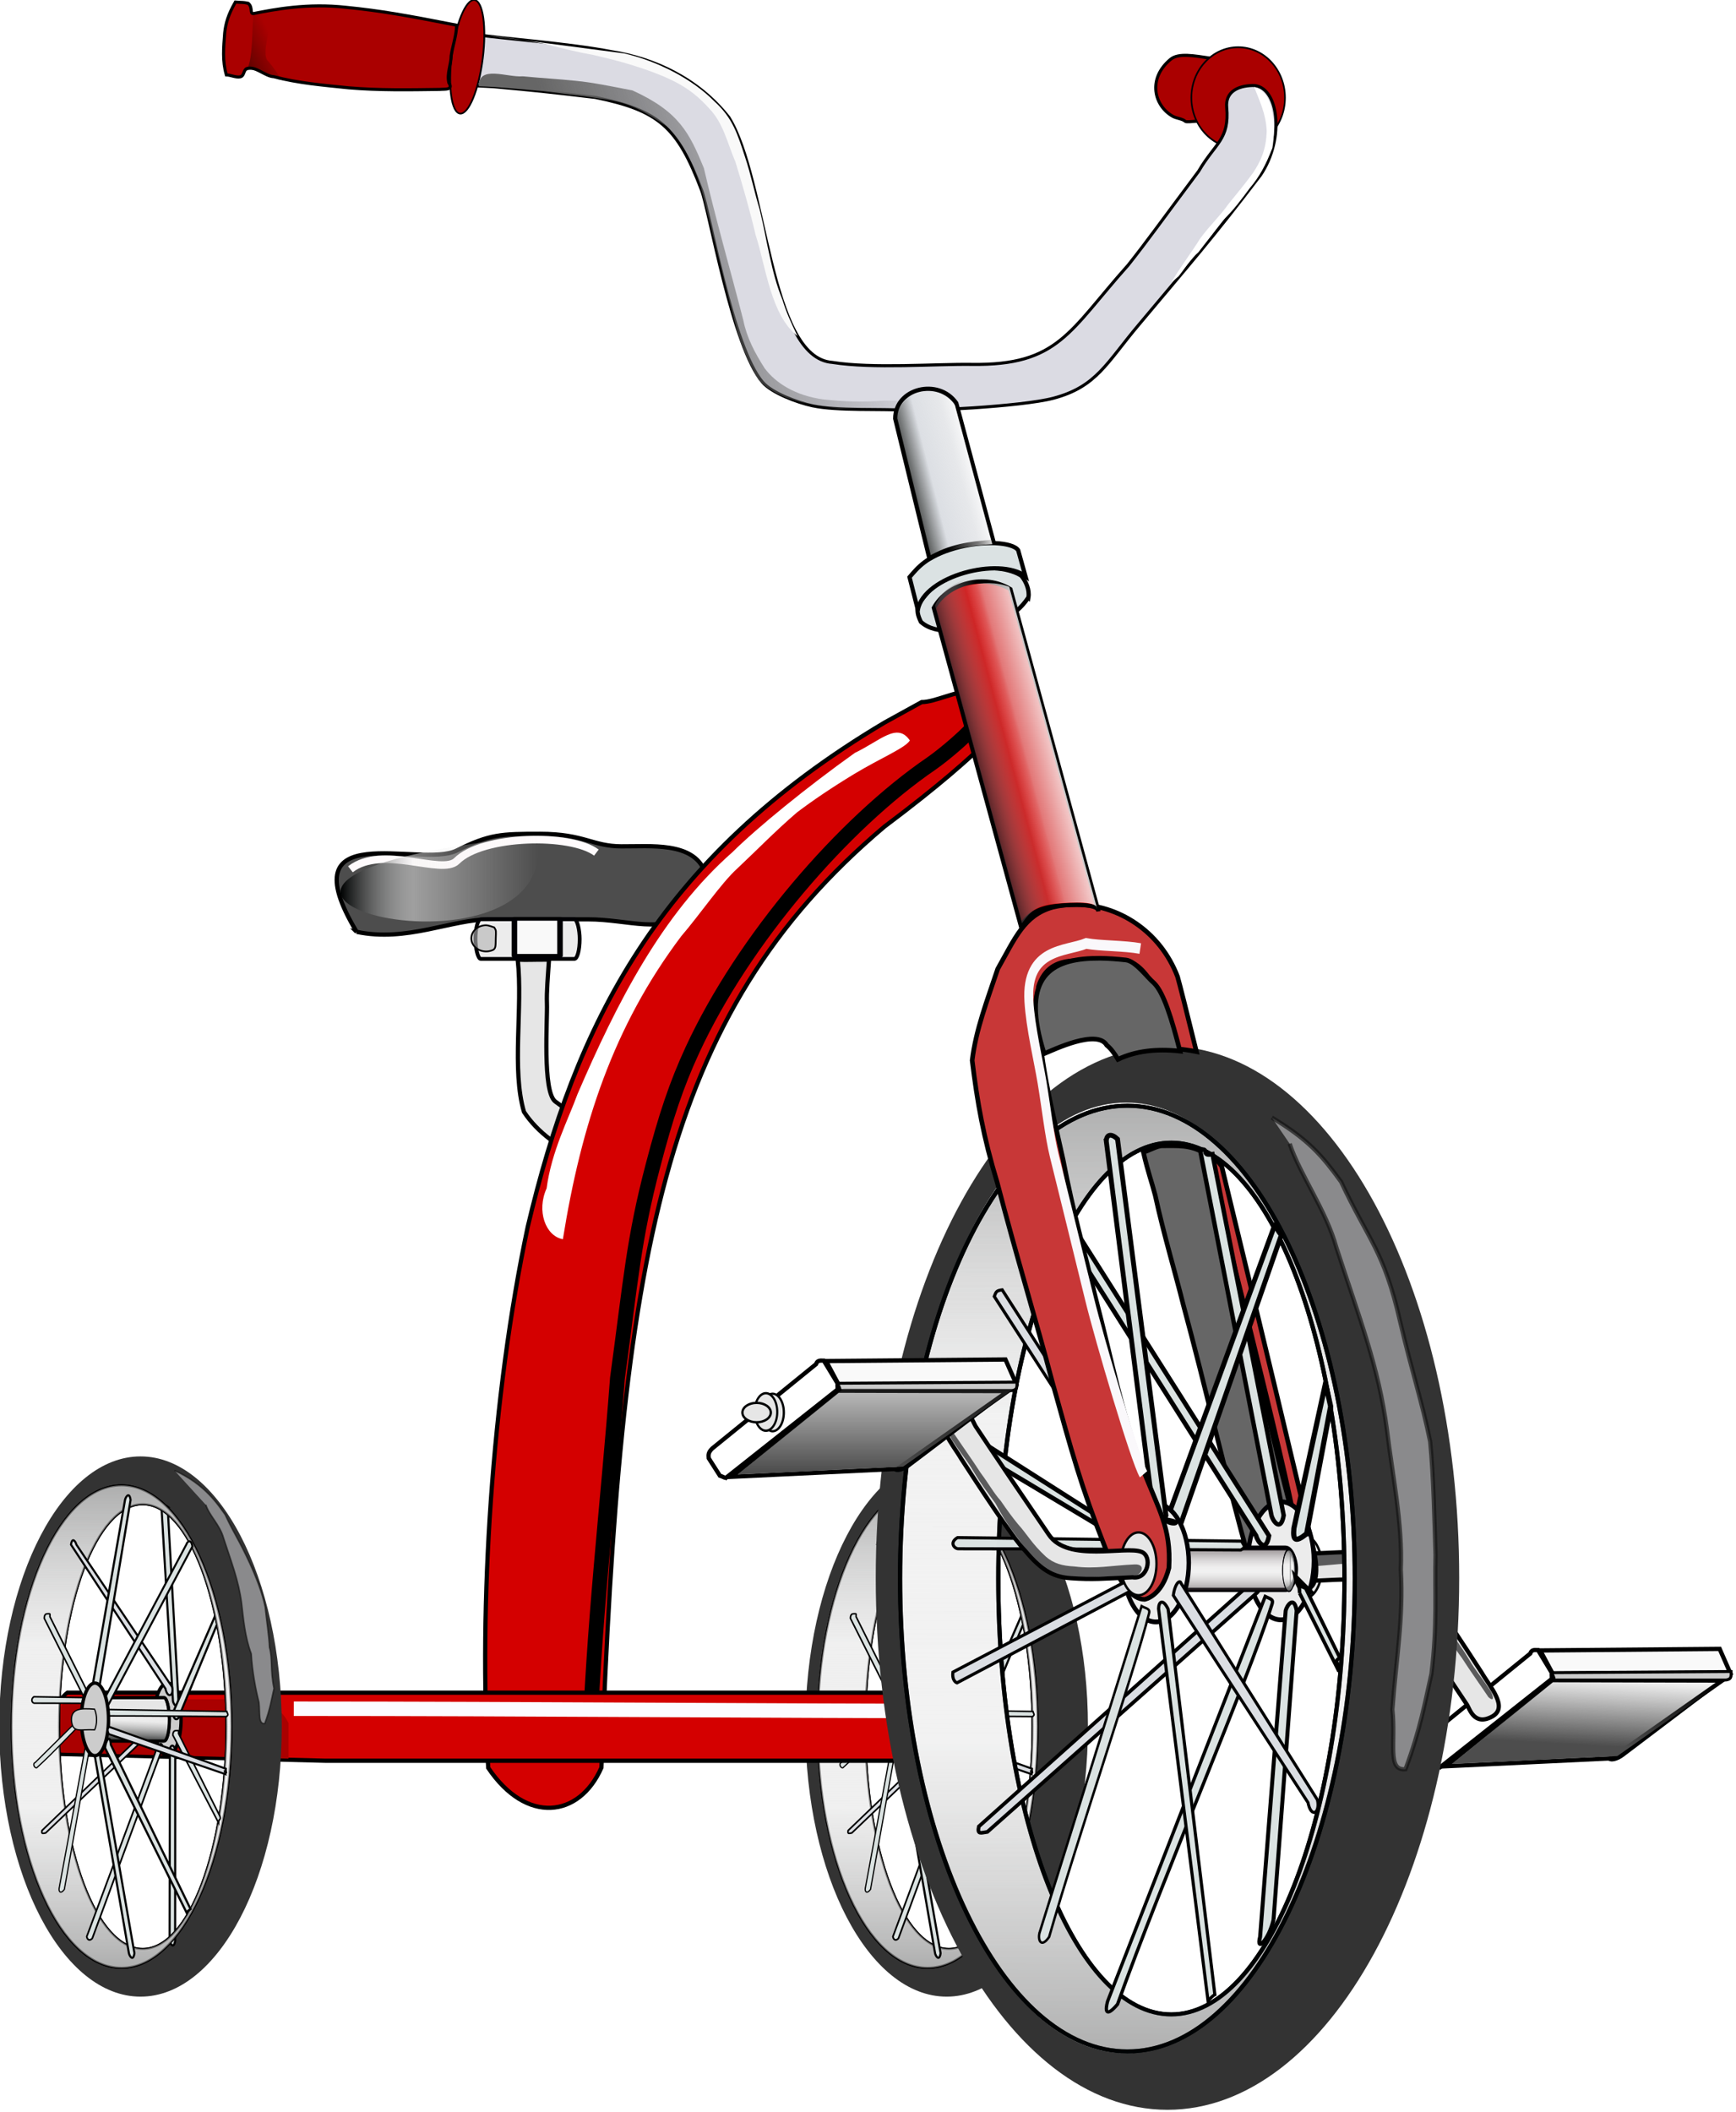 <?xml version="1.0" encoding="UTF-8" standalone="no"?>
<svg
   xmlns:dc="http://purl.org/dc/elements/1.1/"
   xmlns:cc="http://creativecommons.org/ns#"
   xmlns:rdf="http://www.w3.org/1999/02/22-rdf-syntax-ns#"
   xmlns:svg="http://www.w3.org/2000/svg"
   xmlns="http://www.w3.org/2000/svg"
   xmlns:xlink="http://www.w3.org/1999/xlink"
   xmlns:sodipodi="http://sodipodi.sourceforge.net/DTD/sodipodi-0.dtd"
   xmlns:inkscape="http://www.inkscape.org/namespaces/inkscape"
   id="svg2"
   viewBox="0 0 323.128 392.871"
   version="1.1"
   sodipodi:docname="tricycle.svg"
   width="85.494mm"
   height="103.947mm"
   inkscape:version="1.0.2-2 (e86c870879, 2021-01-15)">
  <sodipodi:namedview
     pagecolor="#ffffff"
     bordercolor="#666666"
     borderopacity="1"
     objecttolerance="10"
     gridtolerance="10"
     guidetolerance="10"
     inkscape:pageopacity="0"
     inkscape:pageshadow="2"
     inkscape:window-width="1920"
     inkscape:window-height="1017"
     id="namedview247"
     showgrid="false"
     units="mm"
     inkscape:zoom="0.57111436"
     inkscape:cx="384.28757"
     inkscape:cy="579.2715"
     inkscape:window-x="-8"
     inkscape:window-y="-8"
     inkscape:window-maximized="1"
     inkscape:current-layer="svg2"
     inkscape:document-rotation="0" />
  <defs
     id="defs4">
    <linearGradient
       id="linearGradient4133">
      <stop
         id="stop4135"
         stop-color="#030501"
         offset="0" />
      <stop
         id="stop4137"
         stop-color="#030501"
         stop-opacity="0"
         offset="1" />
    </linearGradient>
    <linearGradient
       id="linearGradient4417">
      <stop
         id="stop4419"
         stop-color="#4d4d4d"
         offset="0" />
      <stop
         id="stop4421"
         stop-color="#4d4d4d"
         stop-opacity="0"
         offset="1" />
    </linearGradient>
    <linearGradient
       id="linearGradient3802">
      <stop
         id="stop3804"
         stop-color="#100005"
         offset="0" />
      <stop
         id="stop3806"
         stop-color="#e6e6e6"
         stop-opacity="0"
         offset="1" />
    </linearGradient>
    <linearGradient
       id="linearGradient3778">
      <stop
         id="stop3780"
         stop-color="#000202"
         offset="0" />
      <stop
         id="stop3786"
         stop-color="#f2f2f2"
         stop-opacity=".498"
         offset=".586" />
      <stop
         id="stop3782"
         stop-color="#f2f2f2"
         stop-opacity="0"
         offset="1" />
    </linearGradient>
    <linearGradient
       id="linearGradient3796"
       y2="398.7"
       xlink:href="#linearGradient3778"
       gradientUnits="userSpaceOnUse"
       x2="615.85"
       y1="57.24"
       x1="614.63" />
    <linearGradient
       id="linearGradient3798"
       y2="398.7"
       xlink:href="#linearGradient3778"
       gradientUnits="userSpaceOnUse"
       x2="615.85"
       gradientTransform="matrix(1,0,0,-1,0,592.51)"
       y1="57.24"
       x1="614.63" />
    <filter
       id="filter3959"
       y="-0.04"
       width="1.203"
       height="1.08"
       x="-0.102">
      <feGaussianBlur
         id="feGaussianBlur3961"
         stdDeviation="1.413" />
    </filter>
    <linearGradient
       id="linearGradient4190"
       y2="824.31"
       xlink:href="#linearGradient3802"
       gradientUnits="userSpaceOnUse"
       x2="235.37"
       y1="845.05"
       x1="235.37" />
    <linearGradient
       id="linearGradient4192"
       y2="824.31"
       xlink:href="#linearGradient3802"
       gradientUnits="userSpaceOnUse"
       x2="235.37"
       gradientTransform="translate(0,-1654.7)"
       y1="845.05"
       x1="235.37" />
    <linearGradient
       id="linearGradient4194"
       y2="846.93"
       gradientUnits="userSpaceOnUse"
       x2="184.09"
       y1="805.13"
       x1="183.48">
      <stop
         id="stop3868"
         stop-color="#000202"
         offset="0" />
      <stop
         id="stop3870"
         stop-color="#f2f2f2"
         stop-opacity=".498"
         offset=".437" />
      <stop
         id="stop3872"
         stop-color="#f2f2f2"
         stop-opacity="0"
         offset="1" />
    </linearGradient>
    <linearGradient
       id="linearGradient4196"
       y2="846.93"
       gradientUnits="userSpaceOnUse"
       x2="184.09"
       y1="805.13"
       x1="183.48">
      <stop
         id="stop3858"
         stop-color="#000202"
         offset="0" />
      <stop
         id="stop3860"
         stop-color="#f2f2f2"
         stop-opacity=".498"
         offset=".394" />
      <stop
         id="stop3862"
         stop-color="#f2f2f2"
         stop-opacity="0"
         offset="1" />
    </linearGradient>
    <filter
       id="filter4358">
      <feGaussianBlur
         id="feGaussianBlur4360"
         stdDeviation="3.301" />
    </filter>
    <filter
       id="filter4456">
      <feGaussianBlur
         id="feGaussianBlur4458"
         stdDeviation="0.405" />
    </filter>
    <linearGradient
       id="linearGradient4490"
       y2="472.26"
       xlink:href="#linearGradient4417"
       gradientUnits="userSpaceOnUse"
       x2="341.55"
       gradientTransform="translate(192.17,30.665)"
       y1="488.07"
       x1="340.66" />
    <linearGradient
       id="linearGradient4498"
       y2="463.08"
       xlink:href="#linearGradient4417"
       gradientUnits="userSpaceOnUse"
       x2="338.33"
       gradientTransform="translate(23.396,-37.701)"
       y1="492.01"
       x1="338.33" />
    <filter
       id="filter4537"
       y="-0.156"
       width="1.063"
       height="1.312"
       x="-0.031">
      <feGaussianBlur
         id="feGaussianBlur4539"
         stdDeviation="0.911" />
    </filter>
    <filter
       id="filter4575">
      <feGaussianBlur
         id="feGaussianBlur4577"
         stdDeviation="20.944" />
    </filter>
    <filter
       id="filter4619"
       y="-9.512"
       width="1.054"
       height="20.024"
       x="-0.027">
      <feGaussianBlur
         id="feGaussianBlur4621"
         stdDeviation="2.147" />
    </filter>
    <filter
       id="filter4582"
       y="-0.34"
       width="1.082"
       height="1.679"
       x="-0.041">
      <feGaussianBlur
         id="feGaussianBlur4584"
         stdDeviation="0.991" />
    </filter>
    <linearGradient
       id="linearGradient4601"
       y2="291.53"
       gradientUnits="userSpaceOnUse"
       x2="268.06"
       gradientTransform="matrix(3.529,0,0,1.781,-669.98,-229.29)"
       y1="291.53"
       x1="254.82">
      <stop
         id="stop4318"
         stop-color="#000202"
         offset="0" />
      <stop
         id="stop4320"
         stop-color="#f2f2f2"
         stop-opacity=".498"
         offset=".367" />
      <stop
         id="stop4322"
         stop-color="#f2f2f2"
         stop-opacity="0"
         offset="1" />
    </linearGradient>
    <filter
       id="filter4656"
       y="-0.238"
       width="1.572"
       height="1.476"
       x="-0.286">
      <feGaussianBlur
         id="feGaussianBlur4658"
         stdDeviation="0.88" />
    </filter>
    <linearGradient
       id="linearGradient4741"
       y2="533.94"
       gradientUnits="userSpaceOnUse"
       x2="95.114"
       gradientTransform="translate(0.129,0.129)"
       y1="543.5"
       x1="94.712">
      <stop
         id="stop4289"
         stop-color="#000202"
         offset="0" />
      <stop
         id="stop4291"
         stop-color="#f2f2f2"
         stop-opacity=".498"
         offset=".589" />
      <stop
         id="stop4293"
         stop-color="#f2f2f2"
         stop-opacity="0"
         offset="1" />
    </linearGradient>
    <filter
       id="filter4035"
       y="-0.055"
       width="1.456"
       height="1.11"
       x="-0.228">
      <feGaussianBlur
         id="feGaussianBlur4037"
         stdDeviation="3.532" />
    </filter>
    <linearGradient
       id="linearGradient4111"
       y2="269.87"
       xlink:href="#linearGradient3802"
       gradientUnits="userSpaceOnUse"
       x2="486.81"
       gradientTransform="translate(1.685,-0.281)"
       y1="273.52"
       x1="473.62" />
    <linearGradient
       id="linearGradient4113"
       y2="268.75"
       gradientUnits="userSpaceOnUse"
       x2="472.48"
       gradientTransform="translate(13.764,4.494)"
       y1="265.1"
       x1="486.26">
      <stop
         id="stop4084"
         stop-color="#fff"
         offset="0" />
      <stop
         id="stop4086"
         stop-color="#f2f2f2"
         stop-opacity=".498"
         offset=".73" />
      <stop
         id="stop4088"
         stop-color="#f2f2f2"
         stop-opacity="0"
         offset="1" />
    </linearGradient>
    <linearGradient
       id="linearGradient4158"
       y2="217.11"
       xlink:href="#linearGradient4133"
       gradientUnits="userSpaceOnUse"
       x2="436.2"
       gradientTransform="translate(-56.742,4.494)"
       y1="219.07"
       x1="428.42" />
    <linearGradient
       id="linearGradient4160"
       y2="217.11"
       gradientUnits="userSpaceOnUse"
       x2="436.2"
       gradientTransform="translate(-57.303,4.494)"
       y1="214.02"
       x1="447.52">
      <stop
         id="stop4147"
         stop-color="#fff"
         offset="0" />
      <stop
         id="stop4149"
         stop-color="#f2f2f2"
         stop-opacity=".498"
         offset=".392" />
      <stop
         id="stop4151"
         stop-color="#f2f2f2"
         stop-opacity="0"
         offset="1" />
    </linearGradient>
    <linearGradient
       id="linearGradient4184"
       y2="-6.958"
       gradientUnits="userSpaceOnUse"
       x2="537.19"
       y1="19.983"
       x1="445.85">
      <stop
         id="stop4180"
         stop-color="#666"
         offset="0" />
      <stop
         id="stop4182"
         stop-color="#666"
         stop-opacity="0"
         offset="1" />
    </linearGradient>
    <linearGradient
       id="linearGradient4199"
       y2="-72.642"
       xlink:href="#linearGradient4133"
       gradientUnits="userSpaceOnUse"
       x2="336.49"
       y1="-61.223"
       x1="313.34" />
    <linearGradient
       inkscape:collect="always"
       xlink:href="#linearGradient3778"
       id="linearGradient249"
       gradientUnits="userSpaceOnUse"
       x1="614.63"
       y1="57.24"
       x2="615.85"
       y2="398.7" />
    <linearGradient
       inkscape:collect="always"
       xlink:href="#linearGradient3778"
       id="linearGradient251"
       gradientUnits="userSpaceOnUse"
       gradientTransform="matrix(1,0,0,-1,0,592.51)"
       x1="614.63"
       y1="57.24"
       x2="615.85"
       y2="398.7" />
    <linearGradient
       inkscape:collect="always"
       xlink:href="#linearGradient4741"
       id="linearGradient253"
       gradientUnits="userSpaceOnUse"
       gradientTransform="translate(0.129,0.129)"
       x1="94.712"
       y1="543.5"
       x2="95.114"
       y2="533.94" />
    <linearGradient
       inkscape:collect="always"
       xlink:href="#linearGradient3778"
       id="linearGradient255"
       gradientUnits="userSpaceOnUse"
       x1="614.63"
       y1="57.24"
       x2="615.85"
       y2="398.7" />
    <linearGradient
       inkscape:collect="always"
       xlink:href="#linearGradient3778"
       id="linearGradient257"
       gradientUnits="userSpaceOnUse"
       gradientTransform="matrix(1,0,0,-1,0,592.51)"
       x1="614.63"
       y1="57.24"
       x2="615.85"
       y2="398.7" />
    <linearGradient
       inkscape:collect="always"
       xlink:href="#linearGradient4741"
       id="linearGradient259"
       gradientUnits="userSpaceOnUse"
       gradientTransform="translate(0.129,0.129)"
       x1="94.712"
       y1="543.5"
       x2="95.114"
       y2="533.94" />
  </defs>
  <g
     id="g6016"
     transform="matrix(0.807,0,0,0.807,-126.63,-211.355)">
    <g
       id="g4517"
       transform="matrix(0.976,0,0,0.976,1.184,157.81)">
      <rect
         id="rect4475"
         transform="rotate(-37.114)"
         rx="2.973"
         ry="1.177"
         height="8.11"
         width="33.552"
         stroke="#000304"
         y="735.13"
         x="115.55"
         stroke-width="1.017"
         fill="#f4e3d7" />
      <path
         id="path4477"
         d="m 501.28,523.85 39.139,-1.87 26.148,-18.375 -40.199,-0.087 z"
         stroke="#000000"
         stroke-width="1px"
         fill="#f2f2f2" />
      <path
         id="path4479"
         d="m 526.49,501.99 41.923,-0.266 -2.468,-5.596 -42.395,0.369 z"
         stroke="#000000"
         stroke-width="1.015px"
         fill="#f9f9f9" />
      <path
         id="path4481"
         d="m 500.11,523.91 26.03,-20.593 c 0.307,-0.494 -0.02,-0.93 0.165,-1.483 l -3.295,-5.437 c -1.126,-0.063 -1.556,0.057 -1.812,0.824 l -24.547,19.934 c -1.143,1.094 -0.824,1.787 -0.824,2.306 l 2.636,4.119 c 1.166,0.376 1.09,0.664 1.647,0.329 z"
         stroke="#000000"
         stroke-width="1px"
         fill="#ffffff" />
      <path
         id="path4483"
         d="m 526.26,503.48 h 41.176 c 1.246,-0.175 1.274,-0.723 1.203,-2.005 l -42.38,0.267 c 0.184,0.567 1.164,2.029 0,1.738 z"
         stroke="#000000"
         stroke-width="0.7"
         fill="#cccccc" />
      <path
         id="path4485"
         d="m 502.62,523.32 39.139,-1.87 26.148,-18.375 -40.199,-0.087 z"
         fill="url(#linearGradient4490)"
         style="fill:url(#linearGradient4490)" />
    </g>
    <g
       id="g4465"
       transform="matrix(-0.976,0,0,-0.976,876.03,1087.8)">
      <path
         id="path4467"
         stroke-linejoin="round"
         d="m 331.45,472.5 c 0,4.098 -1.898,7.42 -4.24,7.42 -2.342,0 -4.24,-3.322 -4.24,-7.42 0,-4.098 1.898,-7.42 4.24,-7.42 2.342,0 4.24,3.322 4.24,7.42 z"
         transform="translate(101.41,3.534)"
         stroke="#000304"
         stroke-linecap="round"
         stroke-width="0.56"
         fill="#e6e6e6" />
      <path
         id="path4469"
         d="m 427.21,479.22 c 3.601,0.627 4.78,-4.953 2.12,-6.007 -3.82,-1.514 -17.356,2.596 -21.887,-4.032 -5.681,-8.311 -13.164,-19.335 -17.336,-25.65 -0.584,-0.884 -1.66,-5.076 -5.89,-2.803 -4.038,2.17 0.519,7.083 2.458,10.442 3.462,5.334 12.162,18.787 15.229,21.869 4.163,4.987 7.038,6.128 10.722,6.391 5.353,0.383 7.516,0.096 14.583,-0.21 z"
         stroke="#000000"
         stroke-width="1px"
         fill="#e6e6e6" />
      <path
         id="path4471"
         d="m 414.37,479.18 c 4.521,0.034 8.637,-0.236 13.158,-0.202 1.798,-0.309 3.013,-2.993 -0.027,-2.794 -5.428,0.226 -9.385,1.118 -14.487,0.478 -3.004,-0.157 -5.009,-0.709 -6.909,-2.314 -3.454,-3.12 -4.586,-5.353 -6.78,-7.703 -1.347,-1.594 -2.513,-3.144 -4.171,-5.5 -1.732,-1.885 -2.861,-3.987 -4.863,-6.589 -2.018,-3.059 -4.345,-6.22 -6.421,-9.232 -1.911,-1.617 -0.89,1.267 -0.065,2.09 1.775,2.689 3.178,4.159 4.77,6.817 1.643,2.708 3.296,4.836 5.295,7.512 1.273,2.306 2.594,4.566 4.655,7.23 2.461,3.103 4.274,6.386 7.635,8.683 3.479,1.797 4.665,1.673 8.21,1.525 z"
         fill-opacity="0.603"
         transform="matrix(0.975,0,0,1,10.773,0)"
         filter="url(#filter4456)"
         fill="#000003" />
    </g>
    <path
       id="path4668"
       d="m 276.33,483.13 c 1.196,11.16 -1.443,25.359 1.443,35.115 6.388,9.734 20.824,13.964 19.722,10.102 -1.548,-5.426 -7.714,-8.898 -12.507,-12.507 -2.993,-2.253 -1.782,-18.902 -1.924,-22.608 -0.102,-2.657 0.217,-6.253 0.481,-10.102 -4.439,0 -5.025,0.103 -7.215,0 z"
       stroke="#000000"
       stroke-width="0.976px"
       fill="#e6e6e6" />
    <g
       id="g4596"
       transform="matrix(0.976,0,0,0.976,11.766,181.38)">
      <path
         id="path4054"
         d="m 233,302.61 c 11.828,2.503 22.346,-2.956 31.527,-2.956 h 23.153 c 9.664,0 17.932,3.743 23.645,-1.97 1.805,-1.805 3.917,-6.046 3.941,-9.36 -2.793,-7.039 -12.844,-5.854 -19.704,-5.911 -6.793,0 -8.778,-2.956 -19.212,-2.956 -9.102,0 -11.91,0.044 -19.704,3.941 -8.547,4.274 -40.19,-8.363 -23.645,19.212 z"
         stroke="#000000"
         stroke-width="1px"
         fill="#4d4d4d" />
      <path
         id="path4056"
         d="m 231.53,287.83 c 7.578,-5.889 21.645,1.508 25.123,-1.97 6.132,-6.132 26.953,-6.509 33.005,-1.97"
         filter="url(#filter4582)"
         stroke="#fffbfc"
         stroke-width="1.8"
         fill="none" />
      <path
         id="path4586"
         fill="url(#linearGradient4601)"
         d="m 275.65,279.95 c 6.821,39.454 -107.84,10.888 0,0 z"
         style="fill:url(#linearGradient4601)" />
    </g>
    <g
       id="g4628"
       transform="matrix(0.976,0,0,0.976,1.184,157.81)">
      <path
         id="path4228"
         d="m 389.69,269.77 c -4.323,0.064 -9.177,2.719 -12.312,2.719 l -8.762,4.824 c -53.844,31.998 -73.093,71.611 -84.332,119.08 -8.513,40.014 -11.622,89.608 -9.344,127.84 9.005,13.368 21.521,11.806 26.75,-0.06 4.522,-120.35 14.063,-177.71 66.875,-222.26 13.236,-9.925 19.906,-15.959 24.219,-20.139 0.825,-0.818 3.213,-5.498 3.688,-6.447 0.997,-3.524 -3.656,-5.574 -6.781,-5.562 z"
         stroke="#000000"
         stroke-width="1px"
         fill="#d40000" />
      <path
         id="path4345"
         d="m 298.78,521.94 c 0.871,-30.576 4.428,-59.624 6.693,-89.711 3.182,-23.323 3.801,-32.749 8.387,-50.227 3.051,-11.668 5.559,-19.177 9.34,-27.353 12.073,-26.101 35.672,-53.44 56.494,-67.672 2.961,-2.047 9.242,-7.302 11.313,-10.267"
         filter="url(#filter4358)"
         stroke="#000000"
         stroke-width="3.5"
         fill="none" />
      <path
         id="path4362"
         fill="#ffffff"
         d="m 292.58,399.36 c 4.326,-26.954 11.893,-50.269 28.004,-71.613 4.264,-4.942 9.433,-12.516 13.131,-15.875 4.753,-4.458 8.912,-8.786 14.185,-13.323 3.79,-2.876 8.507,-6.04 13.511,-9.07 6.349,-3.825 12.105,-6.159 13.162,-7.927 -2.991,-4.37 -6.882,-0.002 -12.989,2.932 -11.308,8.058 -22.936,17.535 -28.932,23.448 -16.713,14.722 -27.344,35.647 -36.625,57.178 -2.139,5.9 -6.128,13.439 -7.29,22.24 -2.406,5.265 -0.301,11.259 3.843,12.011 z" />
    </g>
    <g
       id="g4743"
       transform="matrix(0.976,0,0,0.976,190.84,156.8)">
      <path
         id="path4746"
         d="m 188.96,451.7 c -18.435,0 -33.381,28.557 -33.381,63.795 0,35.238 14.946,63.81 33.381,63.81 18.435,0 33.381,-28.572 33.381,-63.81 0,-35.238 -14.946,-63.795 -33.381,-63.795 z m -4.723,6.767 c 14.356,0 25.993,25.532 25.993,57.028 0,31.496 -11.637,57.028 -25.993,57.028 -14.356,0 -25.993,-25.532 -25.993,-57.028 0,-31.496 11.637,-57.028 25.993,-57.028 z"
         fill="#333333" />
      <path
         id="path4748"
         stroke-linejoin="round"
         d="m 81.455,513.8 c 0,4.735 -1.44,8.574 -3.215,8.574 -1.776,0 -3.215,-3.839 -3.215,-8.574 0,-4.735 1.44,-8.574 3.215,-8.574 1.776,0 3.215,3.839 3.215,8.574 z"
         transform="translate(117.09,0.013)"
         stroke="#010000"
         stroke-linecap="round"
         stroke-width="0.8"
         fill="#cccccc" />
      <path
         id="path4750"
         d="m 197.17,521.38 -0.033,44.747 c -0.322,2.11 -1.187,0.614 -1.31,0 l 0.076,-44.895 c -0.086,-1.381 1.053,-1.895 1.267,0.148 z"
         stroke="#000000"
         stroke-width="0.5"
         fill="#dbe3e2" />
      <path
         id="path4752"
         d="m 195.37,463.58 2.567,45.947 c -0.322,2.11 -1.187,0.614 -1.31,0 l -2.724,-45.895 c 0.423,-0.856 1.467,-0.052 1.467,-0.052 z"
         stroke="#000000"
         stroke-width="0.5"
         fill="#dbe3e2" />
      <path
         id="path4754"
         d="m 198.44,512.18 8.769,-21.215 c -0.322,-2.11 -0.587,-2.014 -0.71,-1.4 l -9.66,22.178 c -0.504,2.133 1.053,3.065 1.601,0.437 z"
         stroke="#000000"
         stroke-width="0.5"
         fill="#dbe3e2" />
      <g
         id="g4756"
         transform="translate(47.6,4.8)">
        <g
           id="g4758"
           stroke="#010000"
           transform="matrix(0.484,0,0,0.484,-158.85,367.33)"
           fill="#ececec">
          <path
             id="path4760"
             d="m 610.96,178.54 c -29.635,0 -53.656,52.703 -53.656,117.72 0,65.015 24.021,117.72 53.656,117.72 29.635,0 53.688,-52.703 53.688,-117.72 0,-65.015 -24.053,-117.72 -53.688,-117.72 z m 10.375,9.219 c 22.563,0 40.875,48.568 40.875,108.5 0,59.932 -18.312,108.53 -40.875,108.53 -22.563,0 -40.844,-48.599 -40.844,-108.53 0,-59.932 18.281,-108.5 40.844,-108.5 z" />
          <path
             id="path4762"
             d="m 610.96,413.98 c -29.635,0 -53.656,-52.703 -53.656,-117.72 0,-65.015 24.021,-117.72 53.656,-117.72 29.635,0 53.688,52.703 53.688,117.72 0,65.015 -24.053,117.72 -53.688,117.72 z m 10.375,-9.219 c 22.563,0 40.875,-48.568 40.875,-108.5 0,-59.932 -18.312,-108.53 -40.875,-108.53 -22.563,0 -40.844,48.599 -40.844,108.53 0,59.932 18.281,108.5 40.844,108.5 z" />
        </g>
        <g
           id="g4764"
           transform="matrix(0.484,0,0,0.484,-158.85,367.33)">
          <path
             id="path4766"
             d="m 610.96,178.54 c -29.635,0 -53.656,52.703 -53.656,117.72 0,65.015 24.021,117.72 53.656,117.72 29.635,0 53.688,-52.703 53.688,-117.72 0,-65.015 -24.053,-117.72 -53.688,-117.72 z m 10.375,9.219 c 22.563,0 40.875,48.568 40.875,108.5 0,59.932 -18.312,108.53 -40.875,108.53 -22.563,0 -40.844,-48.599 -40.844,-108.53 0,-59.932 18.281,-108.5 40.844,-108.5 z"
             fill="url(#linearGradient3796)"
             style="fill:url(#linearGradient249)" />
          <path
             id="path4768"
             fill="url(#linearGradient3798)"
             d="m 610.96,413.98 c -29.635,0 -53.656,-52.703 -53.656,-117.72 0,-65.015 24.021,-117.72 53.656,-117.72 29.635,0 53.688,52.703 53.688,117.72 0,65.015 -24.053,117.72 -53.688,117.72 z m 10.375,-9.219 c 22.563,0 40.875,-48.568 40.875,-108.5 0,-59.932 -18.312,-108.53 -40.875,-108.53 -22.563,0 -40.844,48.599 -40.844,108.53 0,59.932 18.281,108.5 40.844,108.5 z"
             style="fill:url(#linearGradient251)" />
        </g>
      </g>
      <path
         id="path4770"
         d="m 193.1,513.72 -27.421,26.337 c -0.186,0.932 0.242,0.671 0.863,0.585 l 27.2,-25.92 c 0.576,-0.703 0.223,-1.679 -0.646,-1.002 z"
         stroke="#000000"
         stroke-width="0.384"
         fill="#dbdee3" />
      <path
         id="path4772"
         d="m 163.84,509.99 c -0.364,0.002 -1.004,-0.798 -0.085,-1.519 l 30.175,0.483 c 0.185,0.628 0.554,0.737 -0.099,1.202 -9.998,-0.073 -19.996,-0.166 -29.992,-0.166 z"
         fill-opacity="0.989"
         stroke="#000000"
         stroke-width="0.368"
         fill="#dbe3e2" />
      <g
         id="g4774"
         stroke="#010000"
         stroke-width="0.723"
         transform="translate(92.122,-23.879)">
        <rect
           id="rect4776"
           rx="1.258"
           ry="5.125"
           height="10.251"
           width="18.026"
           y="532.56"
           x="85.642"
           fill="#e6e6e6" />
        <rect
           id="rect4778"
           rx="1.258"
           ry="5.125"
           height="10.251"
           width="18.026"
           y="532.56"
           x="85.642"
           fill="url(#linearGradient4741)"
           style="fill:url(#linearGradient253)" />
      </g>
      <path
         id="path4780"
         d="m 180.42,512.99 c -0.35,0.002 -0.965,-0.801 -0.081,-1.525 l 29.01,0.485 c 0.178,0.63 0.533,0.739 -0.095,1.206 -9.612,-0.073 -19.224,-0.167 -28.834,-0.167 z"
         fill-opacity="0.989"
         stroke="#000000"
         stroke-width="0.361"
         fill="#dbe3e2" />
      <path
         id="path4782"
         d="m 194.85,506.56 -22.325,-34.022 c 0.315,-2.018 1.161,-0.587 1.281,0 l 22.61,33.605 c 0.492,2.04 -1.03,2.932 -1.565,0.418 z"
         stroke="#000000"
         stroke-width="0.484"
         fill="#dbdee3" />
      <path
         id="path4784"
         d="m 166.88,488.88 c -0.364,0.002 -0.669,0.288 -0.669,1.071 l 10.041,19.949 c 1.521,0.795 1.389,0.152 1.071,-0.803 l -9.774,-19.547 c 0.024,-0.866 0.091,-0.669 -0.669,-0.669 z"
         fill-opacity="0.989"
         stroke="#000000"
         stroke-width="0.368"
         fill="#dbe3e2" />
      <path
         id="path4786"
         d="m 179.04,507.38 7.569,-45.415 c -0.322,-2.11 -1.187,-0.614 -1.31,0 l -7.86,44.978 c -0.504,2.133 1.053,3.065 1.601,0.437 z"
         stroke="#000000"
         stroke-width="0.5"
         fill="#dbe3e2" />
      <path
         id="path4788"
         d="m 164.07,524 11.371,-11.265 c 0.521,0.277 0.775,0.422 0.579,1.014 -3.465,3.345 -7.208,7.514 -11.578,11.499 -0.451,0.204 -1.133,-0.942 -0.372,-1.247 z"
         fill-opacity="0.989"
         stroke="#000000"
         stroke-width="0.285"
         fill="#dbe3e2" />
      <path
         id="path4790"
         d="m 169.75,553.57 6.609,-35.66 c 0.521,0.277 1.109,0.255 0.914,0.847 -1.126,6.018 -4.535,25.392 -6.314,35.225 -0.955,1.263 -1.407,0.437 -1.208,-0.412 z"
         fill-opacity="0.989"
         stroke="#000000"
         stroke-width="0.285"
         fill="#dbe3e2" />
      <path
         id="path4792"
         d="m 181.29,510.52 19.936,-37.539 c -0.298,-1.95 -1.282,-1.122 -1.396,-0.555 l -20.02,37.69 c -0.465,1.971 0.974,2.833 1.48,0.404 z"
         stroke="#000000"
         stroke-width="0.462"
         fill="#dbe3e2" />
      <path
         id="path4794"
         d="m 193.01,520.13 -16.759,44.997 c 0.155,0.856 0.769,1.032 1.31,0.418 l 16.632,-45.062 c 0.002,-0.88 -0.469,-1.311 -1.183,-0.353 z"
         stroke="#000000"
         stroke-width="0.4"
         fill="#dbe3e2" />
      <path
         id="path4796"
         d="m 179.37,522.3 8.154,46.752 c -0.322,2.11 -1.187,0.614 -1.31,0 l -8.111,-46.9 c -0.504,-2.133 0.719,-2.48 1.267,0.148 z"
         stroke="#000000"
         stroke-width="0.5"
         fill="#dbe3e2" />
      <path
         id="path4798"
         stroke-linejoin="round"
         d="m 81.455,513.8 c 0,4.735 -1.44,8.574 -3.215,8.574 -1.776,0 -3.215,-3.839 -3.215,-8.574 0,-4.735 1.44,-8.574 3.215,-8.574 1.776,0 3.215,3.839 3.215,8.574 z"
         transform="translate(99.94,0.013)"
         stroke="#010000"
         stroke-linecap="round"
         stroke-width="0.8"
         fill="#cccccc" />
      <path
         id="path4800"
         d="m 178.12,516.28 c 0.583,-1.216 0.652,-3.377 -0.032,-4.876 -3.446,-0.266 -5.442,-0.112 -5.465,2.53 0.264,3.263 1.963,2.154 5.497,2.346 z"
         stroke="#000000"
         stroke-width="0.295"
         fill="#cccccc" />
      <path
         id="path4802"
         d="m 197.28,516.48 c -0.364,0.002 -0.669,0.288 -0.669,1.071 l 10.785,20.692 c 0.034,-1.064 0.646,-0.592 0.328,-1.547 l -9.774,-19.547 c 0.024,-0.866 0.091,-0.669 -0.669,-0.669 z"
         fill-opacity="0.989"
         stroke="#000000"
         stroke-width="0.368"
         fill="#dbe3e2" />
      <path
         id="path4804"
         d="m 180.59,520.58 19.314,39.006 c 0.171,-0.438 -0.323,-0.102 0.87,-0.979 l -18.832,-38.817 c -0.164,-2.881 -1.332,-0.639 -1.352,0.789 z"
         fill-opacity="0.989"
         stroke="#000000"
         stroke-width="0.512"
         fill="#dbe3e2" />
      <path
         id="path4806"
         d="m 209.03,526.76 -27.558,-9.467 c -0.701,-1.333 0.11,-1.706 0.11,-1.706 l 27.54,9.881 c -0.09,0.983 0.408,1.404 -0.277,0.363 z"
         stroke="#000000"
         stroke-width="0.47"
         fill="#dbdee3" />
    </g>
    <g
       id="g4623"
       transform="matrix(0.792,0,0,0.976,59.528,496.9)">
      <path
         id="path4525"
         d="m 139.87,173.51 77.704,1.608 h 191.85 v -11.79 c -0.6,-3.943 -4.29,-4.287 -6.966,-4.287 h -259.9 c -5.43,3.355 -6.784,13.443 -2.679,14.469 z"
         stroke="#000000"
         stroke-width="1px"
         fill="#d40000" />
      <path
         id="path4527"
         filter="url(#filter4537)"
         fill="#aa0000"
         d="m 206.99,174.63 v -8.417 c -2.561,-4.067 -5.927,-4.332 -10.05,-5.611 h -54.771 c -4.851,4.949 -8.033,12.626 -0.502,12.626 z" />
      <path
         id="path4597"
         d="m 217.03,162.78 c 67.605,0.004 133.13,0.542 192.38,0.542"
         transform="matrix(1.042,0,0,0.995,-17.615,0.873)"
         filter="url(#filter4619)"
         stroke="#fcfbff"
         stroke-width="3.437"
         fill="none" />
    </g>
    <path
       id="path2996"
       d="m 426.19,503.09 c -37.159,0 -67.286,54.873 -67.286,122.59 0,67.712 30.127,122.61 67.286,122.61 37.159,0 67.286,-54.902 67.286,-122.61 0,-67.712 -30.127,-122.59 -67.286,-122.59 z m -9.521,13.003 c 28.938,0 52.395,49.061 52.395,109.58 0,60.522 -23.457,109.58 -52.395,109.58 -28.938,0 -52.395,-49.061 -52.395,-109.58 0,-60.522 23.457,-109.58 52.395,-109.58 z"
       fill="#333333" />
    <path
       id="path2998"
       d="m 416.77,516.74 c -28.938,0 -52.395,48.688 -52.395,108.75 0,60.062 23.457,108.75 52.395,108.75 28.938,0 52.425,-48.688 52.425,-108.75 0,-60.062 -23.487,-108.75 -52.425,-108.75 z m 10.131,8.516 c 22.032,0 39.914,44.868 39.914,100.23 0,55.366 -17.882,100.26 -39.914,100.26 -22.032,0 -39.883,-44.897 -39.883,-100.26 0,-55.366 17.851,-100.23 39.883,-100.23 z"
       fill="#f2f2f2" />
    <g
       id="g3792"
       stroke="#000304"
       transform="matrix(0.977,0,0,0.926,-179.97,351.48)">
      <path
         id="path3008"
         d="m 610.96,178.54 c -29.635,0 -53.656,52.703 -53.656,117.72 0,65.015 24.021,117.72 53.656,117.72 29.635,0 53.688,-52.703 53.688,-117.72 0,-65.015 -24.053,-117.72 -53.688,-117.72 z m 10.375,9.219 c 22.563,0 40.875,48.568 40.875,108.5 0,59.932 -18.312,108.53 -40.875,108.53 -22.563,0 -40.844,-48.599 -40.844,-108.53 0,-59.932 18.281,-108.5 40.844,-108.5 z"
         fill="url(#linearGradient3796)"
         style="fill:url(#linearGradient255)" />
      <path
         id="path3788"
         d="m 610.96,413.98 c -29.635,0 -53.656,-52.703 -53.656,-117.72 0,-65.015 24.021,-117.72 53.656,-117.72 29.635,0 53.688,52.703 53.688,117.72 0,65.015 -24.053,117.72 -53.688,117.72 z m 10.375,-9.219 c 22.563,0 40.875,-48.568 40.875,-108.5 0,-59.932 -18.312,-108.53 -40.875,-108.53 -22.563,0 -40.844,48.599 -40.844,108.53 0,59.932 18.281,108.5 40.844,108.5 z"
         fill="url(#linearGradient3798)"
         style="fill:url(#linearGradient257)" />
    </g>
    <path
       id="path3976"
       d="m 435.1,527.82 c 8.601,34.143 21.427,85.225 20.993,89.002 -1.692,14.715 6.523,14.292 3.815,2.478 -2.497,-10.893 -12.825,-53.925 -21.208,-88.525 -1.772,-2.5 -1.69,-0.928 -3.599,-2.956 z"
       stroke="#000000"
       stroke-width="1.069px"
       fill="#c83737" />
    <path
       id="path3978"
       d="m 425.01,526.05 c -1.308,0 -3.11,1.173 -4.388,1.451 1.115,4.821 1.993,7.032 2.747,9.992 1.955,9.011 4.735,18.208 6.439,25.114 4.794,17.552 11.434,46.002 14.739,57.046 4.119,6.97 4.812,8.436 12.329,9.528 3.068,0.446 0.067,-10.363 -4.144,-26.98 -2.295,-9.056 -5.875,-25.527 -7.904,-32.967 -3.61,-13.238 -7.362,-30.401 -9.893,-40.659 -0.087,-0.278 -0.159,-0.569 -0.244,-0.852 -3.272,-1.941 -6.165,-1.671 -9.68,-1.671 z"
       stroke="#000000"
       stroke-width="1.067px"
       fill="#666666" />
    <path
       id="path4605"
       d="m 116.75,425.51 c 0,6.121 -2.977,11.084 -6.65,11.084 -3.673,0 -6.65,-4.962 -6.65,-11.084 0,-6.121 2.977,-11.084 6.65,-11.084 3.673,0 6.65,4.962 6.65,11.084 z"
       transform="matrix(1.143,0,0,1.228,326.52,99.193)"
       stroke="#000004"
       stroke-width="0.9"
       fill="#ececec" />
    <path
       id="path4680"
       d="m 458.29,615.49 5.534,-29.364 c -0.903,-4.235 -1.214,-5.145 -1.214,-5.145 l -7.256,33.243 c -0.245,2.726 0.231,3.43 2.935,1.266 z"
       stroke="#000000"
       stroke-width="1.187"
       fill="#dbe3e2" />
    <path
       id="path4688"
       d="m 445.44,626.88 -62.765,56.093 c -0.427,1.984 0.553,1.429 1.976,1.246 l 62.269,-55.203 c 1.318,-1.498 0.511,-3.575 -1.48,-2.135 z"
       stroke="#000000"
       stroke-width="0.848"
       fill="#dbdee3" />
    <g
       id="g4179"
       stroke="#000004"
       transform="matrix(0.976,0,0,0.976,-112.87,158.83)">
      <rect
         id="rect4165"
         rx="2.472"
         ry="4.987"
         height="9.974"
         width="35.433"
         y="471.18"
         x="547.24"
         fill="#f9f9f9" />
      <g
         id="g3882"
         transform="matrix(0.237,0,0,0.347,440.2,225.6)">
        <g
           id="g3822"
           transform="translate(281.03,-104.31)">
          <rect
             id="rect3824"
             opacity="0.58"
             ry="0"
             height="28.049"
             width="135.37"
             y="813.34"
             x="179.27"
             fill="url(#linearGradient4190)"
             style="fill:url(#linearGradient4190)" />
          <rect
             id="rect3826"
             opacity="0.58"
             ry="0"
             transform="scale(1,-1)"
             height="28.049"
             width="135.37"
             y="-841.39"
             x="179.27"
             fill="url(#linearGradient4192)"
             style="fill:url(#linearGradient4192)" />
        </g>
        <path
           id="path3818"
           d="m 193.1,827.36 c 0,8.094 -3.667,14.655 -8.19,14.655 -4.523,0 -8.19,-6.561 -8.19,-14.655 0,-8.094 3.667,-14.655 8.19,-14.655 4.523,0 8.19,6.561 8.19,14.655 z"
           fill="#ececec"
           transform="matrix(0.684,0,0,1,331.67,-104.31)" />
        <g
           id="g3874"
           transform="translate(18.966,-31.601)">
          <path
             id="path3820"
             d="m 193.1,827.36 c 0,8.094 -3.667,14.655 -8.19,14.655 -4.523,0 -8.19,-6.561 -8.19,-14.655 0,-8.094 3.667,-14.655 8.19,-14.655 4.523,0 8.19,6.561 8.19,14.655 z"
             fill="url(#linearGradient4194)"
             transform="matrix(0.765,0,0,0.969,433.74,-47.267)"
             style="fill:url(#linearGradient4194)" />
          <path
             id="path3840"
             d="m 193.1,827.36 c 0,8.094 -3.667,14.655 -8.19,14.655 -4.523,0 -8.19,-6.561 -8.19,-14.655 0,-8.094 3.667,-14.655 8.19,-14.655 4.523,0 8.19,6.561 8.19,14.655 z"
             fill="url(#linearGradient4196)"
             transform="matrix(0.765,0,0,-0.969,433.74,1556.6)"
             style="fill:url(#linearGradient4196)" />
        </g>
      </g>
    </g>
    <path
       id="path4670"
       d="m 418.11,610.11 -31.871,-49.338 c 0.449,-1.177 0.56,-1.319 1.828,-1.515 l 32.277,50.212 c 0.703,3.132 -1.47,4.5 -2.235,0.641 z"
       stroke="#000000"
       stroke-width="0.716"
       fill="#dbdee3" />
    <path
       id="path4676"
       d="m 400.5,538.49 49.106,77.459 c -0.729,4.219 -2.689,1.228 -2.967,0 l -48.99,-77.35 c 1.948,-1.773 0.873,-1.088 2.841,-0.104 z"
       stroke="#000000"
       stroke-width="1.064"
       fill="#dbe3e2" />
    <path
       id="path4678"
       d="m 436.58,527.98 16.415,83.262 c -0.694,4.071 -2.56,1.185 -2.825,0 l -16.456,-84.237 c 2.24,-0.562 0.112,1.587 2.866,0.975 z"
       stroke="#000000"
       stroke-width="1.02"
       fill="#dbe3e2" />
    <path
       id="path4674"
       d="m 427.97,616.91 24.484,-70.283 c -1.767,-1.979 -0.833,-2.921 -1.507,-2.345 l -25.608,69.873 c -2.763,2.001 -0.375,5.221 2.63,2.754 z"
       stroke="#000000"
       stroke-width="1.135"
       fill="#dbe3e2" />
    <path
       id="path4682"
       d="m 377.93,618.95 c -0.79,0.003 -2.181,-1.353 -0.184,-2.573 l 65.574,0.819 c 0.401,1.064 1.204,1.248 -0.214,2.036 -21.727,-0.123 -43.453,-0.282 -65.176,-0.282 z"
       fill-opacity="0.989"
       stroke="#000000"
       stroke-width="0.706"
       fill="#dbe3e2" />
    <path
       id="path4603"
       d="m 116.75,425.51 c 0,6.121 -2.977,11.084 -6.65,11.084 -3.673,0 -6.65,-4.962 -6.65,-11.084 0,-6.121 2.977,-11.084 6.65,-11.084 3.673,0 6.65,4.962 6.65,11.084 z"
       transform="matrix(1.143,0,0,1.228,297.66,99.674)"
       stroke="#000004"
       stroke-width="0.9"
       fill="#ececec" />
    <path
       id="path4672"
       d="m 412.08,524.99 11.016,86.911 c 10.05,1.106 1.482,2.135 2.747,-0.636 l -11.172,-86.761 c -1.366,-1.307 -2.554,-1.193 -2.591,0.487 z"
       fill-opacity="0.989"
       stroke="#000000"
       stroke-width="1.115"
       fill="#dbe3e2" />
    <path
       id="path4684"
       d="m 382.99,594.12 35.489,22.604 c -0.729,4.219 -2.689,1.228 -2.967,0 l -34.975,-20.944 c 0,0 0.484,-2.644 2.452,-1.66 z"
       stroke="#000000"
       stroke-width="1.064"
       fill="#dbe3e2" />
    <g
       id="g4045"
       transform="matrix(0.976,0,0,0.976,1.184,157.81)">
      <g
         id="g4029"
         transform="translate(0.985,-0.493)">
        <path
           id="path3899"
           d="m 412.82,320.8 c -1.827,4.5e-4 -3.659,0.192 -5.438,0.625 -6.8,1.89 -8.901,7.31 -13.031,14.594 -2.514,7.55 -5.144,14.296 -6.031,21.594 1.206,9.883 2.603,17.92 5.938,28.938 4.707,18.031 9.164,32.425 13.031,47.125 4.712,16.893 6.628,24.178 12.469,39.062 3.669,9.12 6.474,12.151 9.312,12.188 0,0 4.046,-0.62 5.75,-7.438 0.534,-9.594 -2.373,-13.506 -6.438,-24.031 -4.996,-13.424 -6.674,-23.593 -11.031,-40.25 -2.7,-11.229 -5.126,-19.578 -7.562,-32.219 -3.176,-14.354 -6.545,-26.922 -5.781,-40.844 2.826,-8.768 11.77,-5.303 17.656,-5.969 6.65,-1.614 9.962,5.683 13.688,15.344 0.19,0.462 0.754,2.477 1.531,5.375 1.433,0.141 2.924,0.353 4.438,0.656 -2.265,-9.223 -4.022,-16.191 -4.469,-17.719 -4.165,-10.88 -14.166,-17.034 -24.031,-17.031 z m 51.938,158.81 c 0.721,3.121 2.305,4.243 3.594,3.594 -1.204,-1.177 -2.398,-2.372 -3.594,-3.594 z"
           stroke="#000000"
           stroke-width="1.095px"
           fill="#c83737" />
      </g>
      <path
         id="path3903"
         d="m 419.51,333 c -0.645,-0.006 -1.292,0.009 -1.906,0.031 -10.654,0.39 -16.727,5.416 -11.281,22.5 2.307,-0.951 12.501,-5.868 14.781,-2 0.964,0.77 1.831,1.953 2.656,3.344 4.105,-1.957 9.069,-2.566 14.656,-1.938 -1.958,-7.654 -3.856,-13.831 -6.125,-16.062 -1.844,-1.599 -4.416,-5.223 -6.656,-5.469 -2.146,-0.235 -4.191,-0.387 -6.125,-0.406 z"
         stroke="#000000"
         stroke-width="1.095px"
         fill="#666666" />
      <path
         id="path3905"
         d="m -142.86,405.07 c -2.46,-2.46 -14.959,-24.461 -18.719,-32.02 -5.643,-11.344 -8.871,-17.741 -13.3,-26.601 -1.85,-3.7 -3.504,-8.923 -5.419,-13.793 -1.663,-4.231 -4.615,-10.212 -5.911,-15.271 -2.614,-10.199 6.88,-10.948 11.33,-13.3 3.374,-0.013 9.035,-0.985 12.808,-0.985"
         transform="matrix(0.985,0.185,-0.178,1.183,642.62,2.117)"
         filter="url(#filter3959)"
         stroke="#faf8fb"
         stroke-width="2.1"
         fill="none" />
    </g>
    <path
       id="path4686"
       d="m 416.65,626.45 -39.938,20.931 c -0.284,2.105 0.926,2.489 0.926,2.489 l 39.997,-21.154 c 0.878,-1.59 0.34,-3.793 -0.985,-2.265 z"
       stroke="#000000"
       stroke-width="0.713"
       fill="#dbdee3" />
    <g
       id="g4460"
       transform="matrix(0.976,0,0,0.976,1.184,157.81)">
      <path
         id="path4398"
         stroke-linejoin="round"
         d="m 331.45,472.5 c 0,4.098 -1.898,7.42 -4.24,7.42 -2.342,0 -4.24,-3.322 -4.24,-7.42 0,-4.098 1.898,-7.42 4.24,-7.42 2.342,0 4.24,3.322 4.24,7.42 z"
         transform="translate(101.41,3.534)"
         stroke="#000304"
         stroke-linecap="round"
         stroke-width="0.56"
         fill="#e6e6e6" />
      <path
         id="path4400"
         d="m 427.21,479.22 c 3.601,0.627 4.78,-4.953 2.12,-6.007 -3.82,-1.514 -17.356,2.596 -21.887,-4.032 -5.681,-8.311 -13.164,-19.335 -17.336,-25.65 -0.584,-0.884 -1.66,-5.076 -5.89,-2.803 -4.038,2.17 0.519,7.083 2.458,10.442 3.462,5.334 12.162,18.787 15.229,21.869 4.163,4.987 7.038,6.128 10.722,6.391 5.353,0.383 7.516,0.096 14.583,-0.21 z"
         stroke="#000000"
         stroke-width="1px"
         fill="#e6e6e6" />
      <path
         id="path4447"
         d="m 414.37,479.18 c 4.521,0.034 8.637,-0.236 13.158,-0.202 1.798,-0.309 3.013,-2.993 -0.027,-2.794 -5.428,0.226 -9.385,1.118 -14.487,0.478 -3.004,-0.157 -5.009,-0.709 -6.909,-2.314 -3.454,-3.12 -4.586,-5.353 -6.78,-7.703 -1.347,-1.594 -2.513,-3.144 -4.171,-5.5 -1.732,-1.885 -2.861,-3.987 -4.863,-6.589 -2.018,-3.059 -4.345,-6.22 -6.421,-9.232 -1.911,-1.617 -0.89,1.267 -0.065,2.09 1.775,2.689 3.178,4.159 4.77,6.817 1.643,2.708 3.296,4.836 5.295,7.512 1.273,2.306 2.594,4.566 4.655,7.23 2.461,3.103 4.274,6.386 7.635,8.683 3.479,1.797 4.665,1.673 8.21,1.525 z"
         fill-opacity="0.603"
         transform="matrix(0.975,0,0,1,10.773,0)"
         filter="url(#filter4456)"
         fill="#000003" />
    </g>
    <g
       id="g4505"
       transform="matrix(0.976,0,0,0.976,1.184,157.81)">
      <rect
         id="rect4371"
         ry="1.177"
         rx="2.973"
         transform="rotate(-37.114)"
         height="8.11"
         width="33.552"
         stroke="#000304"
         y="578.78"
         x="22.213"
         stroke-width="1.017"
         fill="#f4e3d7" />
      <path
         id="path4375"
         d="m 332.5,455.48 39.139,-1.87 26.148,-18.375 -40.199,-0.087 z"
         stroke="#000000"
         stroke-width="1px"
         fill="#f2f2f2" />
      <path
         id="path4377"
         d="m 357.71,433.63 41.923,-0.266 -2.468,-5.596 -42.395,0.369 z"
         stroke="#000000"
         stroke-width="1.015px"
         fill="#f9f9f9" />
      <path
         id="path4411"
         d="m 331.33,455.55 26.03,-20.593 c 0.307,-0.494 -0.02,-0.93 0.165,-1.483 l -3.295,-5.437 c -1.126,-0.063 -1.556,0.057 -1.812,0.824 l -24.547,19.934 c -1.143,1.094 -0.824,1.787 -0.824,2.306 l 2.636,4.119 c 1.166,0.376 1.09,0.664 1.647,0.329 z"
         stroke="#000000"
         stroke-width="1px"
         fill="#ffffff" />
      <path
         id="path4413"
         d="m 357.49,435.12 h 41.176 c 1.246,-0.175 1.274,-0.723 1.203,-2.005 l -42.38,0.267 c 0.184,0.567 1.164,2.029 0,1.738 z"
         stroke="#000000"
         stroke-width="0.7"
         fill="#cccccc" />
      <path
         id="path4415"
         d="m 333.84,454.95 39.139,-1.87 26.148,-18.375 -40.199,-0.087 z"
         fill="url(#linearGradient4498)"
         style="fill:url(#linearGradient4498)" />
      <g
         id="g4443"
         stroke-linejoin="round"
         transform="translate(8.401,7.692)"
         stroke="#000304"
         stroke-linecap="round"
         fill="#e6e6e6">
        <path
           id="path4383"
           stroke-width="0.53"
           d="m 333.71,428.16 c 1.482,0 2.688,1.99 2.688,4.438 0,2.448 -1.205,4.438 -2.688,4.438 -0.297,0 -0.576,-0.134 -0.844,-0.281 -0.363,-0.009 -0.75,-0.007 -0.75,-0.031 v -0.594 c -0.658,-0.808 -1.094,-2.073 -1.094,-3.531 0,-1.458 0.435,-2.755 1.094,-3.562 v -0.688 c 0,-0.032 0.439,-0.062 1,-0.062 0.194,-0.073 0.386,-0.125 0.594,-0.125 z" />
        <path
           id="path4437"
           d="m 127.92,301.3 c 0,2.439 -1.345,4.417 -3.003,4.417 -1.659,0 -3.003,-1.978 -3.003,-4.417 0,-2.439 1.345,-4.417 3.003,-4.417 1.659,0 3.003,1.978 3.003,4.417 z"
           stroke-width="0.56"
           transform="matrix(-0.894,0,0,1.003,443.83,130.27)" />
      </g>
      <path
         id="path4381"
         stroke-linejoin="round"
         d="m 127.21,308.02 c 0,1.268 -1.503,2.297 -3.357,2.297 -1.854,0 -3.357,-1.028 -3.357,-2.297 0,-1.268 1.503,-2.297 3.357,-2.297 1.854,0 3.357,1.028 3.357,2.297 z"
         transform="translate(214.51,132.29)"
         stroke="#000304"
         stroke-linecap="round"
         stroke-width="0.56"
         fill="#e6e6e6" />
    </g>
    <g
       id="g4819"
       transform="matrix(0.976,0,0,0.976,1.184,157.81)">
      <rect
         id="rect4607"
         stroke-linejoin="round"
         rx="1.258"
         ry="5.125"
         height="9.36"
         width="24.631"
         stroke="#000004"
         stroke-linecap="round"
         y="323.79"
         x="271.92"
         stroke-width="0.9"
         fill="#ececec" />
      <path
         id="path4704"
         d="m 274.44,325.2 c -1.927,0 -3.5,1.381 -3.5,3.094 0,1.712 1.573,3.094 3.5,3.094 0.457,0 0.881,-0.076 1.281,-0.219 1.112,-0.302 0.941,-1.117 0.998,-2.845 0.062,-1.888 0.137,-1.813 -0.354,-2.614 -0.417,-0.157 -1.444,-0.51 -1.926,-0.51 z"
         fill-opacity="0.603"
         stroke="#010000"
         stroke-width="0.4"
         fill="#b3b3b3" />
      <rect
         id="rect4609"
         stroke-linejoin="round"
         transform="matrix(1.459,0,0,0.986,-108.43,-16.459)"
         rx="0"
         ry="0"
         height="8.867"
         filter="url(#filter4656)"
         width="7.389"
         stroke="#000004"
         stroke-linecap="round"
         y="344.97"
         x="267"
         stroke-width="0.9"
         fill="#f9f9f9" />
    </g>
    <path
       id="path4690"
       d="m 396.65,707.59 23.577,-75.421 c 0.97,0.568 2.064,0.523 1.7,1.735 -3.651,14.279 -16.218,50.876 -23.03,74.53 -1.776,2.589 -2.618,0.896 -2.247,-0.844 z"
       fill-opacity="0.989"
       stroke="#000000"
       stroke-width="0.557"
       fill="#dbe3e2" />
    <path
       id="path4692"
       d="m 412.37,723.31 36.363,-93.365 c 1.496,0.703 2.016,0.647 1.454,2.148 -5.631,17.676 -25.013,62.591 -35.518,91.873 -2.74,3.205 -2.871,1.498 -2.299,-0.656 z"
       fill-opacity="0.989"
       stroke="#000000"
       stroke-width="0.769"
       fill="#dbe3e2" />
    <path
       id="path4694"
       d="m 424.14,632.76 11.404,90.404 c 1.102,-1.234 1.579,-1.425 1.579,-1.425 l -10.781,-88.872 c -1.187,-2.46 -2.165,-1.794 -2.202,-0.107 z"
       fill-opacity="0.989"
       stroke="#000000"
       stroke-width="0.726"
       fill="#dbe3e2" />
    <path
       id="path4696"
       d="m 450.65,704.52 5.335,-71.309 c -0.623,-3.672 -2.296,-1.069 -2.533,0 l -5.898,75.199 c -0.974,3.713 2.037,0.686 3.096,-3.89 z"
       stroke="#000000"
       stroke-width="0.917"
       fill="#dbe3e2" />
    <path
       id="path4698"
       d="m 456.66,629.15 9.09,18.084 c -0.073,-2.221 -1.32,-2.234 0.2,-3.138 l -7.893,-16.054 c -1.979,-0.905 -1.371,-0.364 -1.397,1.109 z"
       fill-opacity="0.989"
       stroke="#000000"
       stroke-width="0.816"
       fill="#dbe3e2" />
    <path
       id="path4700"
       d="m 458.6,677.46 -31.066,-47.767 c 0.438,-2.999 1.615,-3.667 1.782,-2.794 l 31.462,49.941 c 0.685,3.032 -1.433,4.357 -2.178,0.621 z"
       stroke="#000000"
       stroke-width="0.695"
       fill="#dbdee3" />
    <g
       id="g4704"
       transform="matrix(0.976,0,0,0.976,4.9,156.8)">
      <path
         id="path3972"
         fill="#333333"
         d="m 188.96,451.7 c -18.435,0 -33.381,28.557 -33.381,63.795 0,35.238 14.946,63.81 33.381,63.81 18.435,0 33.381,-28.572 33.381,-63.81 0,-35.238 -14.946,-63.795 -33.381,-63.795 z m -4.723,6.767 c 14.356,0 25.993,25.532 25.993,57.028 0,31.496 -11.637,57.028 -25.993,57.028 -14.356,0 -25.993,-25.532 -25.993,-57.028 0,-31.496 11.637,-57.028 25.993,-57.028 z" />
      <path
         id="path4667"
         stroke-linejoin="round"
         d="m 81.455,513.8 c 0,4.735 -1.44,8.574 -3.215,8.574 -1.776,0 -3.215,-3.839 -3.215,-8.574 0,-4.735 1.44,-8.574 3.215,-8.574 1.776,0 3.215,3.839 3.215,8.574 z"
         transform="translate(117.09,0.013)"
         stroke="#010000"
         stroke-linecap="round"
         stroke-width="0.8"
         fill="#cccccc" />
      <path
         id="path4755"
         d="m 197.17,521.38 -0.033,44.747 c -0.322,2.11 -1.187,0.614 -1.31,0 l 0.076,-44.895 c -0.086,-1.381 1.053,-1.895 1.267,0.148 z"
         stroke="#000000"
         stroke-width="0.5"
         fill="#dbe3e2" />
      <path
         id="path4779"
         d="m 195.37,463.58 2.567,45.947 c -0.322,2.11 -1.187,0.614 -1.31,0 l -2.724,-45.895 c 0.423,-0.856 1.467,-0.052 1.467,-0.052 z"
         stroke="#000000"
         stroke-width="0.5"
         fill="#dbe3e2" />
      <path
         id="path4783"
         d="m 198.44,512.18 8.769,-21.215 c -0.322,-2.11 -0.587,-2.014 -0.71,-1.4 l -9.66,22.178 c -0.504,2.133 1.053,3.065 1.601,0.437 z"
         stroke="#000000"
         stroke-width="0.5"
         fill="#dbe3e2" />
      <g
         id="g4767"
         transform="translate(47.6,4.8)">
        <g
           id="g4757"
           stroke="#010000"
           transform="matrix(0.484,0,0,0.484,-158.85,367.33)"
           fill="#ececec">
          <path
             id="path4759"
             d="m 610.96,178.54 c -29.635,0 -53.656,52.703 -53.656,117.72 0,65.015 24.021,117.72 53.656,117.72 29.635,0 53.688,-52.703 53.688,-117.72 0,-65.015 -24.053,-117.72 -53.688,-117.72 z m 10.375,9.219 c 22.563,0 40.875,48.568 40.875,108.5 0,59.932 -18.312,108.53 -40.875,108.53 -22.563,0 -40.844,-48.599 -40.844,-108.53 0,-59.932 18.281,-108.5 40.844,-108.5 z" />
          <path
             id="path4761"
             d="m 610.96,413.98 c -29.635,0 -53.656,-52.703 -53.656,-117.72 0,-65.015 24.021,-117.72 53.656,-117.72 29.635,0 53.688,52.703 53.688,117.72 0,65.015 -24.053,117.72 -53.688,117.72 z m 10.375,-9.219 c 22.563,0 40.875,-48.568 40.875,-108.5 0,-59.932 -18.312,-108.53 -40.875,-108.53 -22.563,0 -40.844,48.599 -40.844,108.53 0,59.932 18.281,108.5 40.844,108.5 z" />
        </g>
        <g
           id="g3982"
           transform="matrix(0.484,0,0,0.484,-158.85,367.33)">
          <path
             id="path3984"
             fill="url(#linearGradient3796)"
             d="m 610.96,178.54 c -29.635,0 -53.656,52.703 -53.656,117.72 0,65.015 24.021,117.72 53.656,117.72 29.635,0 53.688,-52.703 53.688,-117.72 0,-65.015 -24.053,-117.72 -53.688,-117.72 z m 10.375,9.219 c 22.563,0 40.875,48.568 40.875,108.5 0,59.932 -18.312,108.53 -40.875,108.53 -22.563,0 -40.844,-48.599 -40.844,-108.53 0,-59.932 18.281,-108.5 40.844,-108.5 z"
             style="fill:url(#linearGradient3796)" />
          <path
             id="path3986"
             d="m 610.96,413.98 c -29.635,0 -53.656,-52.703 -53.656,-117.72 0,-65.015 24.021,-117.72 53.656,-117.72 29.635,0 53.688,52.703 53.688,117.72 0,65.015 -24.053,117.72 -53.688,117.72 z m 10.375,-9.219 c 22.563,0 40.875,-48.568 40.875,-108.5 0,-59.932 -18.312,-108.53 -40.875,-108.53 -22.563,0 -40.844,48.599 -40.844,108.53 0,59.932 18.281,108.5 40.844,108.5 z"
             fill="url(#linearGradient3798)"
             style="fill:url(#linearGradient3798)" />
        </g>
      </g>
      <path
         id="path4741"
         d="m 193.1,513.72 -27.421,26.337 c -0.186,0.932 0.242,0.671 0.863,0.585 l 27.2,-25.92 c 0.576,-0.703 0.223,-1.679 -0.646,-1.002 z"
         stroke="#000000"
         stroke-width="0.384"
         fill="#dbdee3" />
      <path
         id="path4737"
         d="m 163.84,509.99 c -0.364,0.002 -1.004,-0.798 -0.085,-1.519 l 30.175,0.483 c 0.185,0.628 0.554,0.737 -0.099,1.202 -9.998,-0.073 -19.996,-0.166 -29.992,-0.166 z"
         fill-opacity="0.989"
         stroke="#000000"
         stroke-width="0.368"
         fill="#dbe3e2" />
      <g
         id="g4698"
         stroke="#010000"
         stroke-width="0.723"
         transform="translate(92.122,-23.879)">
        <rect
           id="rect4694"
           rx="1.258"
           ry="5.125"
           height="10.251"
           width="18.026"
           y="532.56"
           x="85.642"
           fill="#e6e6e6" />
        <rect
           id="rect4639"
           rx="1.258"
           ry="5.125"
           height="10.251"
           width="18.026"
           y="532.56"
           x="85.642"
           fill="url(#linearGradient4741)"
           style="fill:url(#linearGradient259)" />
      </g>
      <path
         id="path4785"
         d="m 180.42,512.99 c -0.35,0.002 -0.965,-0.801 -0.081,-1.525 l 29.01,0.485 c 0.178,0.63 0.533,0.739 -0.095,1.206 -9.612,-0.073 -19.224,-0.167 -28.834,-0.167 z"
         fill-opacity="0.989"
         stroke="#000000"
         stroke-width="0.361"
         fill="#dbe3e2" />
      <path
         id="path4725"
         d="m 194.85,506.56 -22.325,-34.022 c 0.315,-2.018 1.161,-0.587 1.281,0 l 22.61,33.605 c 0.492,2.04 -1.03,2.932 -1.565,0.418 z"
         stroke="#000000"
         stroke-width="0.484"
         fill="#dbdee3" />
      <path
         id="path4735"
         d="m 166.88,488.88 c -0.364,0.002 -0.669,0.288 -0.669,1.071 l 10.041,19.949 c 1.521,0.795 1.389,0.152 1.071,-0.803 l -9.774,-19.547 c 0.024,-0.866 0.091,-0.669 -0.669,-0.669 z"
         fill-opacity="0.989"
         stroke="#000000"
         stroke-width="0.368"
         fill="#dbe3e2" />
      <path
         id="path4723"
         d="m 179.04,507.38 7.569,-45.415 c -0.322,-2.11 -1.187,-0.614 -1.31,0 l -7.86,44.978 c -0.504,2.133 1.053,3.065 1.601,0.437 z"
         stroke="#000000"
         stroke-width="0.5"
         fill="#dbe3e2" />
      <path
         id="path4739"
         d="m 164.07,524 11.371,-11.265 c 0.521,0.277 0.775,0.422 0.579,1.014 -3.465,3.345 -7.208,7.514 -11.578,11.499 -0.451,0.204 -1.133,-0.942 -0.372,-1.247 z"
         fill-opacity="0.989"
         stroke="#000000"
         stroke-width="0.285"
         fill="#dbe3e2" />
      <path
         id="path4743"
         d="m 169.75,553.57 6.609,-35.66 c 0.521,0.277 1.109,0.255 0.914,0.847 -1.126,6.018 -4.535,25.392 -6.314,35.225 -0.955,1.263 -1.407,0.437 -1.208,-0.412 z"
         fill-opacity="0.989"
         stroke="#000000"
         stroke-width="0.285"
         fill="#dbe3e2" />
      <path
         id="path4781"
         d="m 181.29,510.52 19.936,-37.539 c -0.298,-1.95 -1.282,-1.122 -1.396,-0.555 l -20.02,37.69 c -0.465,1.971 0.974,2.833 1.48,0.404 z"
         stroke="#000000"
         stroke-width="0.462"
         fill="#dbe3e2" />
      <path
         id="path4745"
         d="m 193.01,520.13 -16.759,44.997 c 0.155,0.856 0.769,1.032 1.31,0.418 l 16.632,-45.062 c 0.002,-0.88 -0.469,-1.311 -1.183,-0.353 z"
         stroke="#000000"
         stroke-width="0.4"
         fill="#dbe3e2" />
      <path
         id="path4747"
         d="m 179.37,522.3 8.154,46.752 c -0.322,2.11 -1.187,0.614 -1.31,0 l -8.111,-46.9 c -0.504,-2.133 0.719,-2.48 1.267,0.148 z"
         stroke="#000000"
         stroke-width="0.5"
         fill="#dbe3e2" />
      <path
         id="path4665"
         stroke-linejoin="round"
         d="m 81.455,513.8 c 0,4.735 -1.44,8.574 -3.215,8.574 -1.776,0 -3.215,-3.839 -3.215,-8.574 0,-4.735 1.44,-8.574 3.215,-8.574 1.776,0 3.215,3.839 3.215,8.574 z"
         transform="translate(99.94,0.013)"
         stroke="#010000"
         stroke-linecap="round"
         stroke-width="0.8"
         fill="#cccccc" />
      <path
         id="path4709"
         d="m 178.12,516.28 c 0.583,-1.216 0.652,-3.377 -0.032,-4.876 -3.446,-0.266 -5.442,-0.112 -5.465,2.53 0.264,3.263 1.963,2.154 5.497,2.346 z"
         stroke="#000000"
         stroke-width="0.295"
         fill="#cccccc" />
      <path
         id="path4048"
         d="m 197.28,516.48 c -0.364,0.002 -0.669,0.288 -0.669,1.071 l 10.785,20.692 c 0.034,-1.064 0.646,-0.592 0.328,-1.547 l -9.774,-19.547 c 0.024,-0.866 0.091,-0.669 -0.669,-0.669 z"
         fill-opacity="0.989"
         stroke="#000000"
         stroke-width="0.368"
         fill="#dbe3e2" />
      <path
         id="path4050"
         d="m 180.59,520.58 19.314,39.006 c 0.171,-0.438 -0.323,-0.102 0.87,-0.979 l -18.832,-38.817 c -0.164,-2.881 -1.332,-0.639 -1.352,0.789 z"
         fill-opacity="0.989"
         stroke="#000000"
         stroke-width="0.512"
         fill="#dbe3e2" />
      <path
         id="path4702"
         d="m 209.03,526.76 -27.558,-9.467 c -0.701,-1.333 0.11,-1.706 0.11,-1.706 l 27.54,9.881 c -0.09,0.983 0.408,1.404 -0.277,0.363 z"
         stroke="#000000"
         stroke-width="0.47"
         fill="#dbdee3" />
    </g>
    <g
       id="g4162"
       stroke="#000000"
       stroke-width="1px"
       transform="matrix(0.976,0,0,0.976,1.184,157.81)"
       fill="#dbe2e3">
      <path
         id="path4826"
         d="m 402.6,247.77 c 0.297,-1.817 -0.588,-3.805 -1.659,-5.103 -2.286,-1.573 -7.902,-2.778 -13.912,-0.815 -6.082,2.016 -7.37,3.409 -10.469,7.559 -0.366,1.573 -0.112,2.602 0.627,4.136 3.802,3.382 10.293,1.744 13.813,1.072 4.706,-1.821 8.018,-1.582 11.599,-6.85 z" />
      <path
         id="path4831"
         d="m 376.46,250.67 -1.956,-7.689 c 1.959,-2.247 3.869,-4.848 10.758,-6.846 6.53,-1.894 13.625,-1.445 14.914,0.489 l 1.712,6.112 c -6.265,-4.604 -23.879,-0.077 -25.428,7.933 z" />
    </g>
    <path
       id="path3250"
       opacity="0.66"
       d="m 464.33,376.8 c 2.485,7.435 8.64,15.739 11.051,24.54 5.449,16.74 9.956,28.041 11.944,43.037 1.276,10.619 3.745,22.224 3.269,33.004 0.67,11.537 -1.079,20.923 -1.987,33.075 0.842,7.869 -1.301,14.516 3.098,14.091 3.576,-9.609 4.629,-15.966 6.133,-22.526 1.421,-11.713 0.752,-19.079 0.968,-28.075 -0.235,-7.212 -0.466,-18.728 -1.267,-26.768 -1.926,-9.469 -4.262,-16.309 -7.116,-28.412 -3.84,-16.785 -7.391,-19.007 -13.941,-32.974 -4.469,-6.126 -7.583,-9.876 -16.367,-15.171"
       transform="matrix(0.976,0,0,0.976,1.184,157.81)"
       filter="url(#filter4035)"
       stroke="#000000"
       stroke-width="1px"
       fill="#fbfbfe" />
    <path
       id="path4039"
       opacity="0.66"
       d="m 223.37,384.51 c 2.485,7.435 9.43,13.367 11.841,22.168 5.449,16.74 9.956,28.041 11.944,43.037 1.276,10.619 2.164,22.224 6.431,33.795 0.67,11.537 2.874,23.295 5.128,32.284 0.842,7.869 -0.51,14.516 3.888,14.091 3.576,-9.609 4.629,-16.756 6.133,-23.316 -2.532,-12.503 -0.829,-19.87 -2.985,-27.285 -0.235,-7.212 -2.047,-18.728 -2.848,-26.768 -1.926,-9.469 -5.843,-19.471 -10.278,-29.202 -7.792,-16.785 -9.763,-18.217 -16.312,-32.183 -4.469,-6.126 -13.118,-20.153 -33.759,-29.402"
       transform="matrix(0.347,0,0,0.347,126.86,475.38)"
       filter="url(#filter4035)"
       stroke="#000000"
       stroke-width="1px"
       fill="#fbfbfe" />
    <g
       id="g4106"
       transform="matrix(0.976,0,0,0.976,-85.493,166.86)">
      <path
         id="path4824"
         d="m 487.15,236.55 c -5.984,-3.691 -14.78,-1.58 -18.093,4.401 l 20.538,75.061 c 1.755,-2.4 3.643,-4.084 8.285,-4.617 3.679,-0.422 10.053,-0.584 10.053,1.194 z"
         stroke="#000000"
         stroke-width="1px"
         fill="#d40000" />
      <path
         id="path4051"
         d="m 487.43,235.99 c -4.017,-5.376 -15.341,-2.142 -18.093,4.401 l 20.538,75.061 c 2.317,-3.243 3.662,-4.221 8.285,-4.617 4.836,-0.414 10.053,-0.584 10.053,1.194 z"
         fill="url(#linearGradient4111)"
         style="fill:url(#linearGradient4111)" />
      <path
         id="path4064"
         d="m 486.87,235.99 c -5.984,-2.286 -13.656,0.105 -18.093,4.401 l 20.538,75.061 c 2.317,-3.243 3.662,-4.221 8.285,-4.617 4.836,-0.414 10.053,-0.584 10.053,1.194 z"
         fill="url(#linearGradient4113)"
         style="fill:url(#linearGradient4113)" />
    </g>
    <g
       id="g4215"
       transform="matrix(0.707,0,0,0.707,-18.038,322.43)">
      <g
         id="g4166"
         fill="#aa0000">
        <path
           id="path3262"
           stroke="#000000"
           stroke-width="1px"
           d="m 642.06,-66.685 c -4.914,-0.71 -10.106,-1.744 -12.698,0.397 -7.689,6.349 -5.356,15.279 0.794,18.651 1.114,0.611 3.144,0.764 3.968,1.587 0.321,0.321 2.67,0 3.175,0 9.404,0 15.867,-13.972 4.762,-20.635 z" />
        <path
           id="path3260"
           stroke-linejoin="round"
           d="m 678.17,-55.376 c 0,8.219 -6.662,14.881 -14.881,14.881 -8.219,0 -14.881,-6.662 -14.881,-14.881 0,-8.219 6.662,-14.881 14.881,-14.881 8.219,0 14.881,6.662 14.881,14.881 z"
           transform="matrix(1.026,0,0,1.106,-29.142,7.493)"
           stroke="#000004"
           stroke-linecap="round"
           stroke-width="0.512" />
      </g>
      <path
         id="path3256"
         d="m 400.78,-57.735 7.792,0.397 c 13.736,1.269 17.031,1.598 33.13,3.501 20.622,4.232 26.76,9.519 34.644,30.277 2.601,6.848 9.999,51.155 19.919,62.61 3.004,3.469 11.186,6.566 16.239,7.651 7.992,1.716 22.9,0.959 29.88,1.443 5.675,0.394 38.155,-1.13 48.717,-3.897 14.151,-3.756 17.313,-11.483 27.931,-24.034 16.829,-20.095 23.595,-27.689 39.623,-48.717 8.224,-12.121 5.78,-29.425 -2.598,-29.23 -4.91,0.114 -8.839,2.15 -8.402,7.111 0.933,10.577 -3.737,11.566 -9.136,20.82 -12.28,16.413 -16.67,22.639 -23.02,30.642 -19.3,21.587 -22.65,32.766 -51.02,32.369 -11.936,-0.167 -32.32,1.457 -45.469,-0.65 -20.717,-1.417 -21.153,-59.522 -33.777,-79.896 -10.006,-12.695 -24.398,-19.273 -38.324,-21.435 -13.841,-2.693 -36.806,-4.396 -43.748,-5.51 -2.59,4.441 -4.169,11.654 -2.371,16.552 z"
         stroke="#000000"
         stroke-width="1px"
         fill="#dbdbe3" />
      <path
         id="path3258"
         stroke-linejoin="round"
         d="m 410.32,-67.876 c 0,10.301 -2.043,18.651 -4.564,18.651 -2.52,0 -4.564,-8.35 -4.564,-18.651 0,-10.301 2.043,-18.651 4.564,-18.651 2.52,0 4.564,8.35 4.564,18.651 z"
         transform="matrix(1.109,0.112,-0.125,0.993,-58.581,-45.131)"
         stroke="#000004"
         stroke-linecap="round"
         stroke-width="0.512"
         fill="#aa0000" />
      <path
         id="path3277"
         d="m 396.43,-77.4 c -16.371,-3.2 -24.812,-4.71 -36.094,-5.832 -12.549,-1.386 -23.225,0.651 -30.205,2.049 -1.286,0.097 -0.087,-2.015 -1.704,-3.355 -1.861,-0.396 -1.545,-0.187 -4.173,-0.407 -2.404,4.191 -3.151,6.981 -3.49,10.039 -0.364,4.782 -0.79,9.209 0.537,13.72 1.339,0.011 3.123,0.914 4.511,0.63 1.387,-0.284 0.994,-2.102 2.13,-2.688 2.855,-0.983 6.015,2.56 8.837,2.634 7.967,2.128 16.231,2.781 24.406,3.633 9.863,0.84 19.774,0.66 29.659,0.526 1.778,-0.177 4.614,0.332 3.04,-2.208 -0.697,-2.986 0.737,-5.813 0.761,-8.776 0.509,-3.336 1.718,-6.564 1.785,-9.964 z"
         stroke="#000000"
         stroke-width="1px"
         fill="#aa0000" />
      <path
         id="path4170"
         d="m 403.65,-57.455 c -0.083,-7.08 9.221,-2.841 14.394,-3.273 6.209,0.61 11.128,0.841 17.302,1.474 5.434,0.526 10.948,1.683 18.431,3.119 15.342,6.979 18.611,13.949 23.314,25.343 3.855,16.632 8.614,33.053 12.86,49.593 1.181,5.833 3.756,10.617 6.922,15.608 3.576,4.861 10.066,8.983 19.116,10.207 6.686,0.702 12.158,0.984 19.655,0.426 10.346,0.145 20.506,-0.153 30.334,0.7 4.992,1.255 8.723,0.811 1.974,1.024 -15.498,0.26 -31.015,0.882 -46.501,0.917 -9.266,-1.421 -19.866,-2.282 -26.641,-9.54 -3.422,-6.004 -6.197,-12.363 -7.707,-19.128 -3.845,-14.303 -7.234,-29.518 -11.08,-43.821 -2.904,-8.796 -5.574,-13.625 -10.731,-19.406 -7.013,-4.544 -11.477,-7.747 -20.643,-9.056 -6.671,-1.083 -12.824,-1.711 -19.974,-2.644 -6.79,-0.509 -14.024,-1.404 -21.027,-1.542 z"
         fill="url(#linearGradient4184)"
         style="fill:url(#linearGradient4184)" />
      <path
         id="path4173"
         fill="#ffffff"
         d="m 656.62,-57.227 c 3.764,0.836 5.566,5.231 5.838,8.322 0.949,4.07 0.653,8.116 0.098,11.541 -2.118,5.553 -4.37,9.585 -7.319,13.031 -2.66,3.556 -5.528,7.547 -8.759,10.427 -2.663,3.576 -4.941,6.602 -8.079,10.58 -2.717,2.312 -4.249,5.084 -6.46,7.829 -0.733,0.617 -4.784,3.979 -2.481,2.205 2.902,-5.044 6.492,-9.651 9.565,-14.574 3.028,-4.146 6.483,-7.322 9.122,-11.117 2.477,-3.117 5.194,-6.25 8.088,-10.247 2.203,-3.358 4.284,-7.139 4.467,-13.618 -0.241,-5.685 -2.304,-9.724 -4.08,-14.377 z" />
      <path
         id="path4186"
         fill="#f9f9f9"
         d="m 405.94,-74.122 c 15.068,1.979 30.137,3.957 45.205,5.936 10.899,2.522 22.211,8.355 29.385,15.647 5.959,5.401 7.521,10.606 9.962,18.054 1.935,5.745 3.172,11.943 4.778,17.101 1.561,6.375 2.136,10.331 3.295,15.32 1.161,5.226 2.135,9.236 4.171,14.239 1.095,3.676 2.597,7.045 4.897,11.82 -8.77,-6.888 -10.346,-22.831 -13.66,-32.974 -1.775,-7.63 -4.285,-16.361 -6.598,-23.875 -2.573,-5.884 -3.867,-12.539 -8.523,-17.35 -4.907,-5.485 -9.646,-8.596 -18.408,-11.883 -6.794,-2.508 -12.699,-4.071 -19.389,-5.594 -5.149,-0.929 -9.559,-2 -16.163,-3.668 -6.273,-1.202 -12.604,-2.083 -18.953,-2.774 z" />
      <path
         id="path4191"
         fill="url(#linearGradient4199)"
         d="m 326.99,-62.171 c 3.638,-0.979 2.328,-18.245 3.46,-19.377 0.195,-0.195 5.133,-0.115 5.19,0 1.403,2.806 -3.465,13.144 -0.692,15.917 1.178,1.178 4.152,5.519 4.152,5.882 0,1.728 -7.611,-5.122 -12.111,-2.422 z"
         style="fill:url(#linearGradient4199)" />
    </g>
    <g
       id="g4153"
       transform="matrix(0.976,0,0,0.976,2.007,158.08)">
      <path
         id="path4833"
         d="m 378.34,238.26 c 4.929,-2.861 9.373,-3.5 15.159,-3.912 l -8.802,-32.763 c -4.188,-5.998 -14.425,-3.54 -14.425,3.667 z"
         stroke="#000000"
         stroke-width="1px"
         fill="#dbdee3" />
      <path
         id="path4123"
         d="m 378.62,238.82 c 4.929,-2.861 9.373,-3.5 15.159,-3.912 l -8.802,-32.763 c -4.188,-5.998 -14.425,-3.54 -14.425,3.667 z"
         fill="url(#linearGradient4158)"
         style="fill:url(#linearGradient4158)" />
      <path
         id="path4141"
         d="m 378.06,238.82 c 4.929,-2.861 9.373,-3.5 15.159,-3.912 l -8.802,-32.763 c -4.188,-5.998 -14.425,-3.54 -14.425,3.667 z"
         fill="url(#linearGradient4160)"
         style="fill:url(#linearGradient4160)" />
    </g>
  </g>
</svg>
